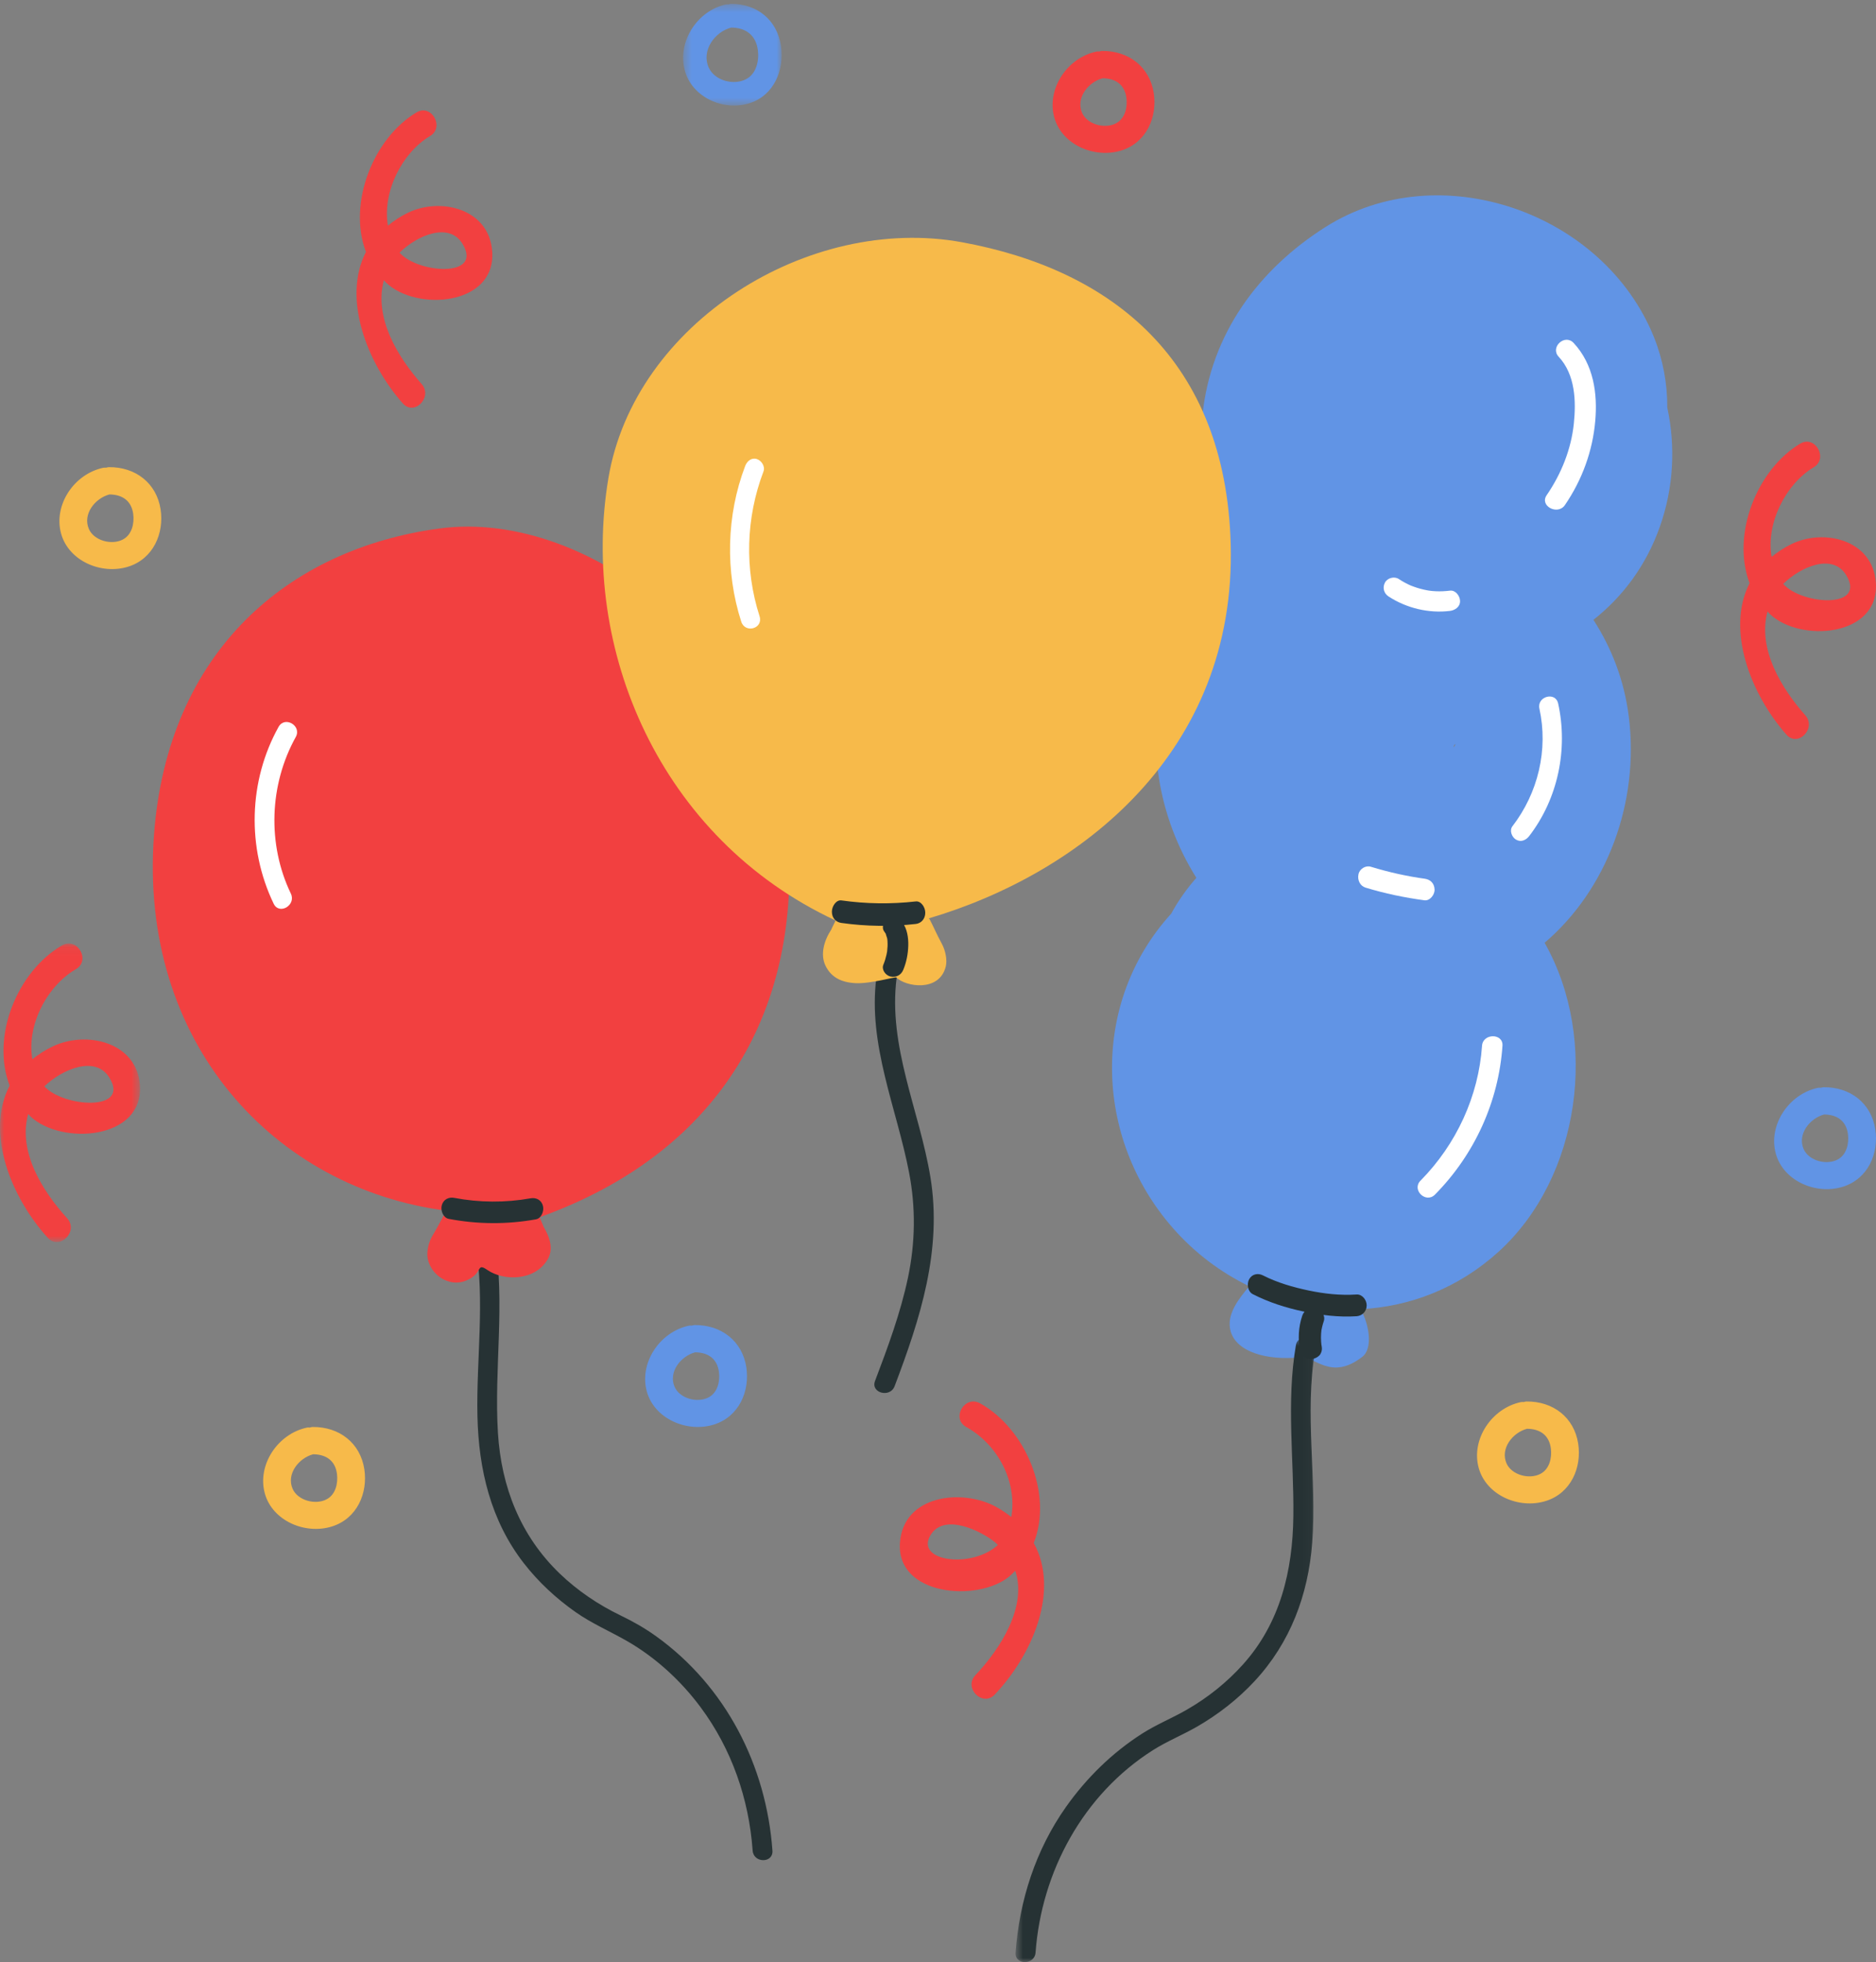 <?xml version="1.0" encoding="UTF-8"?>
<svg width="221px" height="231px" viewBox="0 0 221 231" version="1.1" xmlns="http://www.w3.org/2000/svg" xmlns:xlink="http://www.w3.org/1999/xlink">
    <rect x="0" y="0" width="221" height="231" fill="#808080" stroke="none"/>
    <title>give-success-screen-illustration</title>
    <defs>
        <polygon id="path-1" points="0.635 0.527 35.953 0.527 35.953 74 0.635 74"></polygon>
        <polygon id="path-3" points="0 0.081 16.498 0.081 16.498 35.23 0 35.23"></polygon>
        <polygon id="path-5" points="0.475 0.459 12.081 0.459 12.081 12.428 0.475 12.428"></polygon>
    </defs>
    <g id="Give-|-Charity-Allocation" stroke="none" stroke-width="1" fill="none" fill-rule="evenodd">
        <g id="8--Charity-allocation---enough-funds" transform="translate(-609, -169)">
            <g id="give-success-screen-illustration" transform="translate(609, 169)">
                <path d="M171.249,87.999 C171.261,87.915 171.281,87.816 171.288,87.746 C171.341,87.697 171.406,87.631 171.466,87.568 C171.441,87.647 171.406,87.726 171.375,87.805 C171.332,87.868 171.293,87.938 171.249,87.999 M138.152,144.561 C140.751,147.529 143.838,149.821 147.172,151.437 C147.153,151.456 147.128,151.464 147.112,151.489 C146.059,152.788 144.386,154.717 144.983,156.76 C145.699,159.198 149.285,160.19 153.144,159.8 C154.917,159.619 156.753,162.633 160.492,159.735 C161.779,158.736 161.274,155.804 160.271,154.132 C166.048,153.85 171.764,151.683 176.501,147.4 C186.198,138.628 188.41,122.392 181.962,110.994 C189.314,104.728 193.138,94.489 191.883,84.402 C191.354,80.13 189.862,76.31 187.712,72.972 C191.141,70.272 193.901,66.625 195.532,62.027 C197.152,57.46 197.409,52.586 196.413,47.99 C196.429,45.177 195.903,42.331 194.85,39.713 C188.909,24.941 169.532,18.25 156.155,26.722 C148.252,31.725 142.651,39.314 141.656,48.851 C141.108,54.109 142.305,59.375 144.769,63.959 C138.161,71.222 134.98,81.549 136.502,91.465 C137.169,95.818 138.728,99.83 140.933,103.346 C139.763,104.685 138.771,106.097 137.973,107.566 C128.512,117.924 128.782,133.871 138.152,144.561" id="Fill-1" fill="#6194E5"></path>
                <path d="M183.617,41.998 C185.586,44.112 185.676,47.242 185.404,49.873 C185.091,52.876 183.941,55.763 182.199,58.307 C181.339,59.56 183.498,60.709 184.352,59.463 C186.396,56.478 187.619,53.084 187.926,49.568 C188.21,46.342 187.742,42.914 185.381,40.378 C184.335,39.256 182.577,40.884 183.617,41.998" id="Fill-3" fill="#FFFFFF"></path>
                <path d="M181.348,83.428 C182.414,88.269 181.186,93.364 178.17,97.277 C177.791,97.769 178.098,98.554 178.58,98.842 C179.167,99.192 179.771,98.918 180.144,98.431 C183.532,94.038 184.744,88.218 183.555,82.819 C183.238,81.384 181.031,81.992 181.348,83.428" id="Fill-5" fill="#FFFFFF"></path>
                <path d="M174.589,123.118 C174.181,129.04 171.579,134.711 167.341,139 C166.27,140.083 167.97,141.73 169.043,140.644 C173.737,135.895 176.549,129.666 176.997,123.118 C177.099,121.625 174.691,121.63 174.589,123.118" id="Fill-7" fill="#FFFFFF"></path>
                <path d="M167.814,103.448 C167.454,103.401 167.475,103.405 167.114,103.346 C166.863,103.307 166.61,103.264 166.356,103.219 C165.809,103.121 165.264,103.013 164.721,102.894 C163.635,102.655 162.558,102.369 161.49,102.044 C160.895,101.862 160.175,102.265 160.033,102.933 C159.889,103.61 160.223,104.304 160.861,104.499 C163.143,105.197 165.463,105.678 167.814,105.994 C168.432,106.076 169.025,105.349 168.999,104.721 C168.968,103.961 168.476,103.536 167.814,103.448" id="Fill-9" fill="#FFFFFF"></path>
                <path d="M170.813,69.538 C170.255,69.608 169.696,69.634 169.134,69.608 C168.985,69.601 168.835,69.59 168.687,69.577 C168.642,69.573 168.191,69.511 168.445,69.551 C168.188,69.511 167.929,69.463 167.673,69.404 C167.419,69.346 167.166,69.276 166.916,69.195 C166.774,69.151 166.631,69.104 166.493,69.05 C166.453,69.039 166.042,68.874 166.254,68.964 C165.737,68.744 165.243,68.471 164.774,68.163 C164.252,67.822 163.442,68.04 163.152,68.59 C162.84,69.186 163.021,69.859 163.577,70.222 C165.688,71.599 168.312,72.231 170.813,71.923 C171.426,71.846 172.03,71.428 171.999,70.73 C171.973,70.151 171.472,69.458 170.813,69.538" id="Fill-11" fill="#FFFFFF"></path>
                <g id="Group-15" transform="translate(119, 157)">
                    <mask id="mask-2" fill="white">
                        <use xlink:href="#path-1"></use>
                    </mask>
                    <g id="Clip-14"></g>
                    <path d="M33.664,1.367 C32.513,8.057 33.445,14.783 33.362,21.514 C33.282,27.905 31.833,34.044 27.452,38.932 C25.548,41.057 23.303,42.851 20.82,44.28 C19.096,45.276 17.248,46.016 15.565,47.089 C12.026,49.344 8.988,52.326 6.579,55.73 C3,60.791 1.085,66.755 0.639,72.885 C0.53,74.376 2.882,74.369 2.993,72.885 C3.686,63.357 8.6,54.248 16.839,49.037 C18.495,47.991 20.313,47.262 22.009,46.285 C24.504,44.849 26.817,43.048 28.773,40.948 C33.011,36.399 35.108,30.764 35.582,24.649 C36.165,17.105 34.643,9.491 35.933,1.983 C36.185,0.521 33.917,-0.106 33.664,1.367" id="Fill-13" fill="#263234" mask="url(#mask-2)"></path>
                </g>
                <path d="M159.815,152.403 C157.92,152.529 156.014,152.322 154.154,151.931 C152.322,151.543 150.47,151.015 148.779,150.153 C148.2,149.858 147.496,149.98 147.153,150.612 C146.852,151.169 146.996,152.066 147.58,152.362 C149.465,153.324 151.48,153.968 153.524,154.399 C155.584,154.83 157.714,155.104 159.815,154.962 C160.456,154.919 161,154.405 161,153.683 C161,153.023 160.458,152.362 159.815,152.403" id="Fill-16" fill="#263234"></path>
                <path d="M155.693,158.456 C155.673,158.347 155.655,158.24 155.638,158.131 L155.685,158.456 C155.594,157.801 155.594,157.144 155.685,156.49 L155.638,156.814 C155.703,156.381 155.806,155.953 155.95,155.535 C156.156,154.927 155.705,154.178 155.032,154.036 C154.315,153.882 153.638,154.236 153.416,154.887 C152.949,156.255 152.892,157.696 153.161,159.105 C153.214,159.388 153.505,159.692 153.763,159.831 C154.046,159.985 154.46,160.05 154.776,159.957 C155.093,159.859 155.4,159.677 155.562,159.396 C155.735,159.09 155.758,158.795 155.693,158.456" id="Fill-18" fill="#263234"></path>
                <path d="M103.238,115.11 C102.225,122.996 105.628,130.442 107.093,138.048 C107.889,142.177 107.83,146.304 106.963,150.42 C106.084,154.589 104.591,158.605 103.08,162.588 C102.545,163.998 104.854,164.607 105.385,163.208 C108.413,155.228 111.016,147.18 109.606,138.587 C108.319,130.753 104.589,123.19 105.628,115.11 C105.819,113.623 103.429,113.637 103.238,115.11" id="Fill-20" fill="#263234"></path>
                <path d="M56.02,146.467 C57.153,153.172 56.097,159.985 56.245,166.733 C56.385,172.996 57.807,179.016 61.699,184.028 C63.431,186.259 65.508,188.179 67.814,189.802 C69.731,191.147 71.846,192.044 73.861,193.201 C77.238,195.14 80.208,197.87 82.53,200.99 C86.187,205.906 88.229,211.778 88.665,217.877 C88.773,219.368 91.104,219.381 90.996,217.877 C90.279,207.872 85.503,198.548 77.322,192.661 C75.986,191.697 74.575,190.897 73.094,190.185 C70.477,188.92 68.049,187.284 65.947,185.269 C61.317,180.825 59.054,175.07 58.659,168.707 C58.186,161.077 59.552,153.439 58.267,145.845 C58.015,144.365 55.768,144.993 56.02,146.467" id="Fill-22" fill="#263234"></path>
                <path d="M64.018,144.392 C64.043,144.374 63.543,143.314 63.573,143.305 C84.504,135.79 94.133,119.449 92.894,99.117 C91.598,77.834 69.879,59.778 51.743,62.222 C33.889,64.631 19.751,76.737 18.143,98.248 C16.307,122.779 32.343,139.947 52.631,142.544 C52.588,142.592 52.54,142.628 52.506,142.687 C51.929,143.682 51.757,144.126 50.942,145.49 C50.525,146.186 50.232,147.294 50.38,148.127 C50.734,150.124 52.908,151.551 54.839,150.794 C57.031,149.934 56.003,148.55 57.439,149.532 C59.286,150.794 62.978,150.878 64.521,148.261 C65.213,147.091 64.809,145.725 64.018,144.392" id="Fill-24" fill="#F24040"></path>
                <path d="M52.867,143.5 C56.28,144.149 59.713,144.165 63.132,143.555 C63.767,143.442 64.12,142.595 63.963,141.977 C63.78,141.249 63.136,140.966 62.501,141.079 C59.534,141.61 56.461,141.588 53.5,141.026 C52.869,140.905 52.219,141.209 52.038,141.922 C51.879,142.542 52.23,143.379 52.867,143.5" id="Fill-26" fill="#263234"></path>
                <path d="M32.816,85.579 C29.263,91.963 29.074,99.821 32.239,106.396 C32.896,107.763 34.92,106.567 34.263,105.204 C31.474,99.407 31.721,92.381 34.841,86.771 C35.579,85.444 33.554,84.252 32.816,85.579" id="Fill-28" fill="#FFFFFF"></path>
                <path d="M210.069,68.742 C212.119,66.729 215.887,65.087 217.483,67.702 C219.953,71.755 212.202,71.195 210.069,68.742 M211.05,64.051 C210.141,64.492 209.381,65.011 208.697,65.565 C208.016,61.543 210.41,56.946 213.66,55.015 C215.409,53.976 213.828,51.187 212.073,52.23 C207.028,55.227 203.921,62.862 206.107,68.659 C203.296,74.135 206.239,81.737 210.446,86.488 C211.808,88.03 214.027,85.741 212.667,84.208 C209.855,81.03 207.023,76.402 208.222,71.984 C208.313,72.077 208.386,72.183 208.482,72.274 C212.026,75.687 221.407,75.004 220.986,68.634 C220.651,63.542 214.88,62.188 211.05,64.051" id="Fill-30" fill="#F24040"></path>
                <g id="Group-34" transform="translate(0, 111)">
                    <mask id="mask-4" fill="white">
                        <use xlink:href="#path-3"></use>
                    </mask>
                    <g id="Clip-33"></g>
                    <path d="M5.228,16.895 C7.34,14.872 11.228,13.223 12.871,15.851 C15.418,19.921 7.428,19.358 5.228,16.895 M6.24,12.183 C5.3,12.626 4.519,13.148 3.812,13.704 C3.11,9.665 5.577,5.05 8.929,3.111 C10.734,2.067 9.104,-0.736 7.293,0.312 C2.091,3.322 -1.113,10.99 1.14,16.811 C-1.758,22.312 1.277,29.944 5.615,34.717 C7.019,36.263 9.307,33.967 7.905,32.426 C5.005,29.234 2.087,24.587 3.322,20.152 C3.416,20.245 3.491,20.35 3.59,20.443 C7.244,23.87 16.917,23.183 16.484,16.786 C16.138,11.672 10.187,10.315 6.24,12.183" id="Fill-32" fill="#F24040" mask="url(#mask-4)"></path>
                </g>
                <path d="M47.069,29.743 C49.119,27.728 52.889,26.086 54.483,28.703 C56.953,32.756 49.202,32.195 47.069,29.743 M48.05,25.05 C47.141,25.493 46.383,26.011 45.697,26.567 C45.016,22.543 47.41,17.947 50.66,16.017 C52.409,14.977 50.828,12.186 49.073,13.23 C44.028,16.226 40.921,23.864 43.107,29.659 C40.296,35.136 43.239,42.736 47.446,47.489 C48.808,49.029 51.027,46.742 49.667,45.209 C46.855,42.029 44.023,37.402 45.222,32.985 C45.313,33.078 45.386,33.182 45.482,33.276 C49.026,36.688 58.405,36.004 57.986,29.633 C57.651,24.543 51.88,23.19 48.05,25.05" id="Fill-35" fill="#F24040"></path>
                <path d="M109.637,180.702 C111.26,178.073 115.655,180.28 117.253,181.604 C117.366,181.697 117.45,181.798 117.556,181.893 C114.451,184.738 107.708,183.819 109.637,180.702 M121.777,181.66 C124.084,175.863 120.779,168.171 115.456,165.216 C113.639,164.208 112.011,166.994 113.829,168.004 C117.495,170.04 119.846,174.36 119.14,178.603 C118.597,178.179 118.011,177.772 117.336,177.403 C113.339,175.216 106.409,175.996 106.015,181.636 C105.577,187.861 115.123,188.649 118.855,185.635 C119.129,185.414 119.36,185.168 119.602,184.928 C121.01,189.146 117.873,194.09 114.904,197.222 C113.478,198.729 115.754,201.016 117.185,199.504 C121.684,194.759 124.853,187.205 121.777,181.66" id="Fill-37" fill="#F24040"></path>
                <path d="M38.471,176.519 C37.157,177.209 35.072,176.658 34.471,175.279 C33.712,173.532 35.193,171.666 36.886,171.214 C38.429,171.221 39.501,171.979 39.697,173.535 C39.835,174.635 39.541,175.959 38.471,176.519 M42.917,172.959 C42.442,169.892 39.976,167.961 36.809,168.001 C36.69,168.002 36.602,168.045 36.499,168.066 C36.391,168.07 36.296,168.045 36.179,168.07 C32.726,168.789 30.269,172.464 31.198,175.827 C32.09,179.049 35.953,180.712 39.122,179.709 C42.067,178.777 43.353,175.781 42.917,172.959" id="Fill-39" fill="#F7BA4A"></path>
                <path d="M216.473,136.519 C215.157,137.209 213.072,136.657 212.473,135.278 C211.714,133.533 213.193,131.664 214.886,131.212 C216.429,131.22 217.501,131.978 217.697,133.536 C217.836,134.634 217.541,135.958 216.473,136.519 M220.917,132.958 C220.444,129.89 217.978,127.96 214.809,128.001 C214.69,128.001 214.602,128.045 214.499,128.065 C214.391,128.068 214.296,128.045 214.181,128.068 C210.726,128.787 208.269,132.463 209.198,135.826 C210.09,139.049 213.955,140.713 217.122,139.709 C220.069,138.777 221.353,135.78 220.917,132.958" id="Fill-41" fill="#6194E5"></path>
                <path d="M83.472,164.517 C82.158,165.208 80.073,164.658 79.471,163.277 C78.713,161.532 80.192,159.664 81.885,159.212 C83.43,159.219 84.5,159.979 84.696,161.536 C84.835,162.633 84.54,163.959 83.472,164.517 M87.918,160.959 C87.443,157.892 84.976,155.96 81.808,156.001 C81.689,156.002 81.603,156.045 81.498,156.065 C81.39,156.068 81.295,156.045 81.179,156.07 C77.725,156.787 75.268,160.463 76.199,163.827 C77.089,167.047 80.954,168.713 84.122,167.709 C87.067,166.777 88.352,163.779 87.918,160.959" id="Fill-43" fill="#6194E5"></path>
                <path d="M181.471,173.519 C180.158,174.208 178.072,173.658 177.471,172.279 C176.713,170.532 178.193,168.664 179.886,168.212 C181.429,168.219 182.501,168.977 182.697,170.536 C182.835,171.633 182.542,172.957 181.471,173.519 M185.917,169.957 C185.442,166.892 182.976,164.96 179.809,165.001 C179.69,165.002 179.602,165.045 179.5,165.065 C179.39,165.068 179.296,165.045 179.179,165.07 C175.727,165.787 173.268,169.463 174.198,172.827 C175.091,176.047 178.954,177.713 182.122,176.709 C185.067,175.777 186.353,172.779 185.917,169.957" id="Fill-45" fill="#F7BA4A"></path>
                <g id="Group-49" transform="translate(80, 0)">
                    <mask id="mask-6" fill="white">
                        <use xlink:href="#path-5"></use>
                    </mask>
                    <g id="Clip-48"></g>
                    <path d="M7.908,9.312 C6.439,10.094 4.162,9.5 3.473,7.917 C2.608,5.927 4.221,3.741 6.129,3.249 C7.835,3.245 9.044,4.131 9.277,5.884 C9.446,7.141 9.108,8.675 7.908,9.312 M12.005,5.429 C11.553,2.346 9.173,0.42 6.082,0.457 C5.98,0.459 5.904,0.498 5.813,0.519 C5.713,0.519 5.625,0.498 5.518,0.522 C2.166,1.239 -0.238,4.903 0.667,8.276 C1.525,11.492 5.287,13.142 8.354,12.133 C11.186,11.203 12.413,8.226 12.005,5.429" id="Fill-47" fill="#6194E5" mask="url(#mask-6)"></path>
                </g>
                <path d="M14.472,63.518 C13.158,64.208 11.072,63.658 10.471,62.278 C9.713,60.532 11.192,58.666 12.887,58.212 C14.43,58.219 15.5,58.979 15.696,60.536 C15.835,61.634 15.54,62.959 14.472,63.518 M18.918,59.959 C18.443,56.892 15.976,54.96 12.81,55.001 C12.691,55.002 12.603,55.045 12.498,55.065 C12.39,55.068 12.295,55.045 12.179,55.07 C8.727,55.787 6.267,59.463 7.198,62.826 C8.089,66.048 11.954,67.712 15.122,66.71 C18.067,65.778 19.352,62.779 18.918,59.959" id="Fill-50" fill="#F7BA4A"></path>
                <path d="M131.472,14.519 C130.158,15.208 128.072,14.658 127.471,13.279 C126.713,11.532 128.193,9.666 129.887,9.214 C131.43,9.219 132.502,9.979 132.698,11.535 C132.835,12.635 132.54,13.959 131.472,14.519 M135.918,10.959 C135.443,7.892 132.976,5.96 129.81,6.001 C129.691,6.002 129.603,6.045 129.498,6.065 C129.39,6.068 129.295,6.045 129.179,6.07 C125.727,6.787 123.267,10.464 124.198,13.827 C125.089,17.049 128.954,18.712 132.122,17.709 C135.067,16.777 136.352,13.779 135.918,10.959" id="Fill-52" fill="#F24040"></path>
                <path d="M97.265,113.73 C97.935,115.07 99.116,115.666 100.798,115.75 C102.537,115.838 105.488,114.975 105.588,115.077 C106.681,116.172 110.633,116.844 111.411,113.809 C111.62,112.991 111.353,111.862 110.97,111.148 C110.217,109.744 110.067,109.29 109.537,108.271 C109.504,108.21 109.456,108.172 109.415,108.122 C127.159,102.88 145.673,88.642 144.981,64.028 C144.376,42.445 131.07,31.764 113.315,28.518 C95.275,25.223 74.748,38.016 71.674,56.283 C68.289,76.387 77.727,98.714 98.429,108.369 C98.458,108.384 97.908,109.417 97.931,109.435 C97.079,110.732 96.593,112.383 97.265,113.73" id="Fill-54" fill="#F7BA4A"></path>
                <path d="M107.883,106.127 C104.965,106.457 102.03,106.419 99.117,106.006 C98.517,105.923 98,106.68 98,107.335 C98,108.122 98.516,108.575 99.117,108.659 C102.03,109.069 104.965,109.11 107.883,108.779 C108.484,108.712 109,108.218 109,107.453 C109,106.788 108.488,106.059 107.883,106.127" id="Fill-56" fill="#263234"></path>
                <path d="M104.18,109.687 C104.229,109.754 104.278,109.823 104.319,109.893 C104.343,109.934 104.366,109.976 104.386,110.017 C104.461,110.153 104.341,109.936 104.338,109.909 C104.364,110.081 104.461,110.258 104.501,110.432 C104.514,110.489 104.566,110.797 104.534,110.597 C104.506,110.411 104.531,110.573 104.533,110.613 C104.538,110.668 104.544,110.725 104.548,110.78 C104.563,110.986 104.564,111.193 104.557,111.399 C104.549,111.599 104.533,111.8 104.508,112 C104.486,112.177 104.491,112.047 104.518,111.949 C104.506,111.995 104.503,112.043 104.493,112.09 C104.474,112.193 104.454,112.298 104.431,112.401 C104.341,112.806 104.219,113.205 104.058,113.592 C103.83,114.138 104.308,114.842 104.909,114.966 C105.605,115.112 106.163,114.772 106.405,114.186 C106.784,113.284 106.971,112.295 106.998,111.329 C107.022,110.399 106.874,109.342 106.283,108.559 C105.923,108.077 105.2,107.812 104.617,108.156 C104.098,108.464 103.792,109.172 104.18,109.687" id="Fill-58" fill="#263234"></path>
                <path d="M87.781,54.874 C85.573,60.68 85.417,67.262 87.319,73.183 C87.781,74.62 89.946,74.004 89.479,72.552 C87.691,66.981 87.865,60.963 89.941,55.505 C90.17,54.907 89.693,54.21 89.158,54.047 C88.522,53.852 88.005,54.285 87.781,54.874" id="Fill-60" fill="#FFFFFF"></path>
            </g>
        </g>
    </g>
</svg>